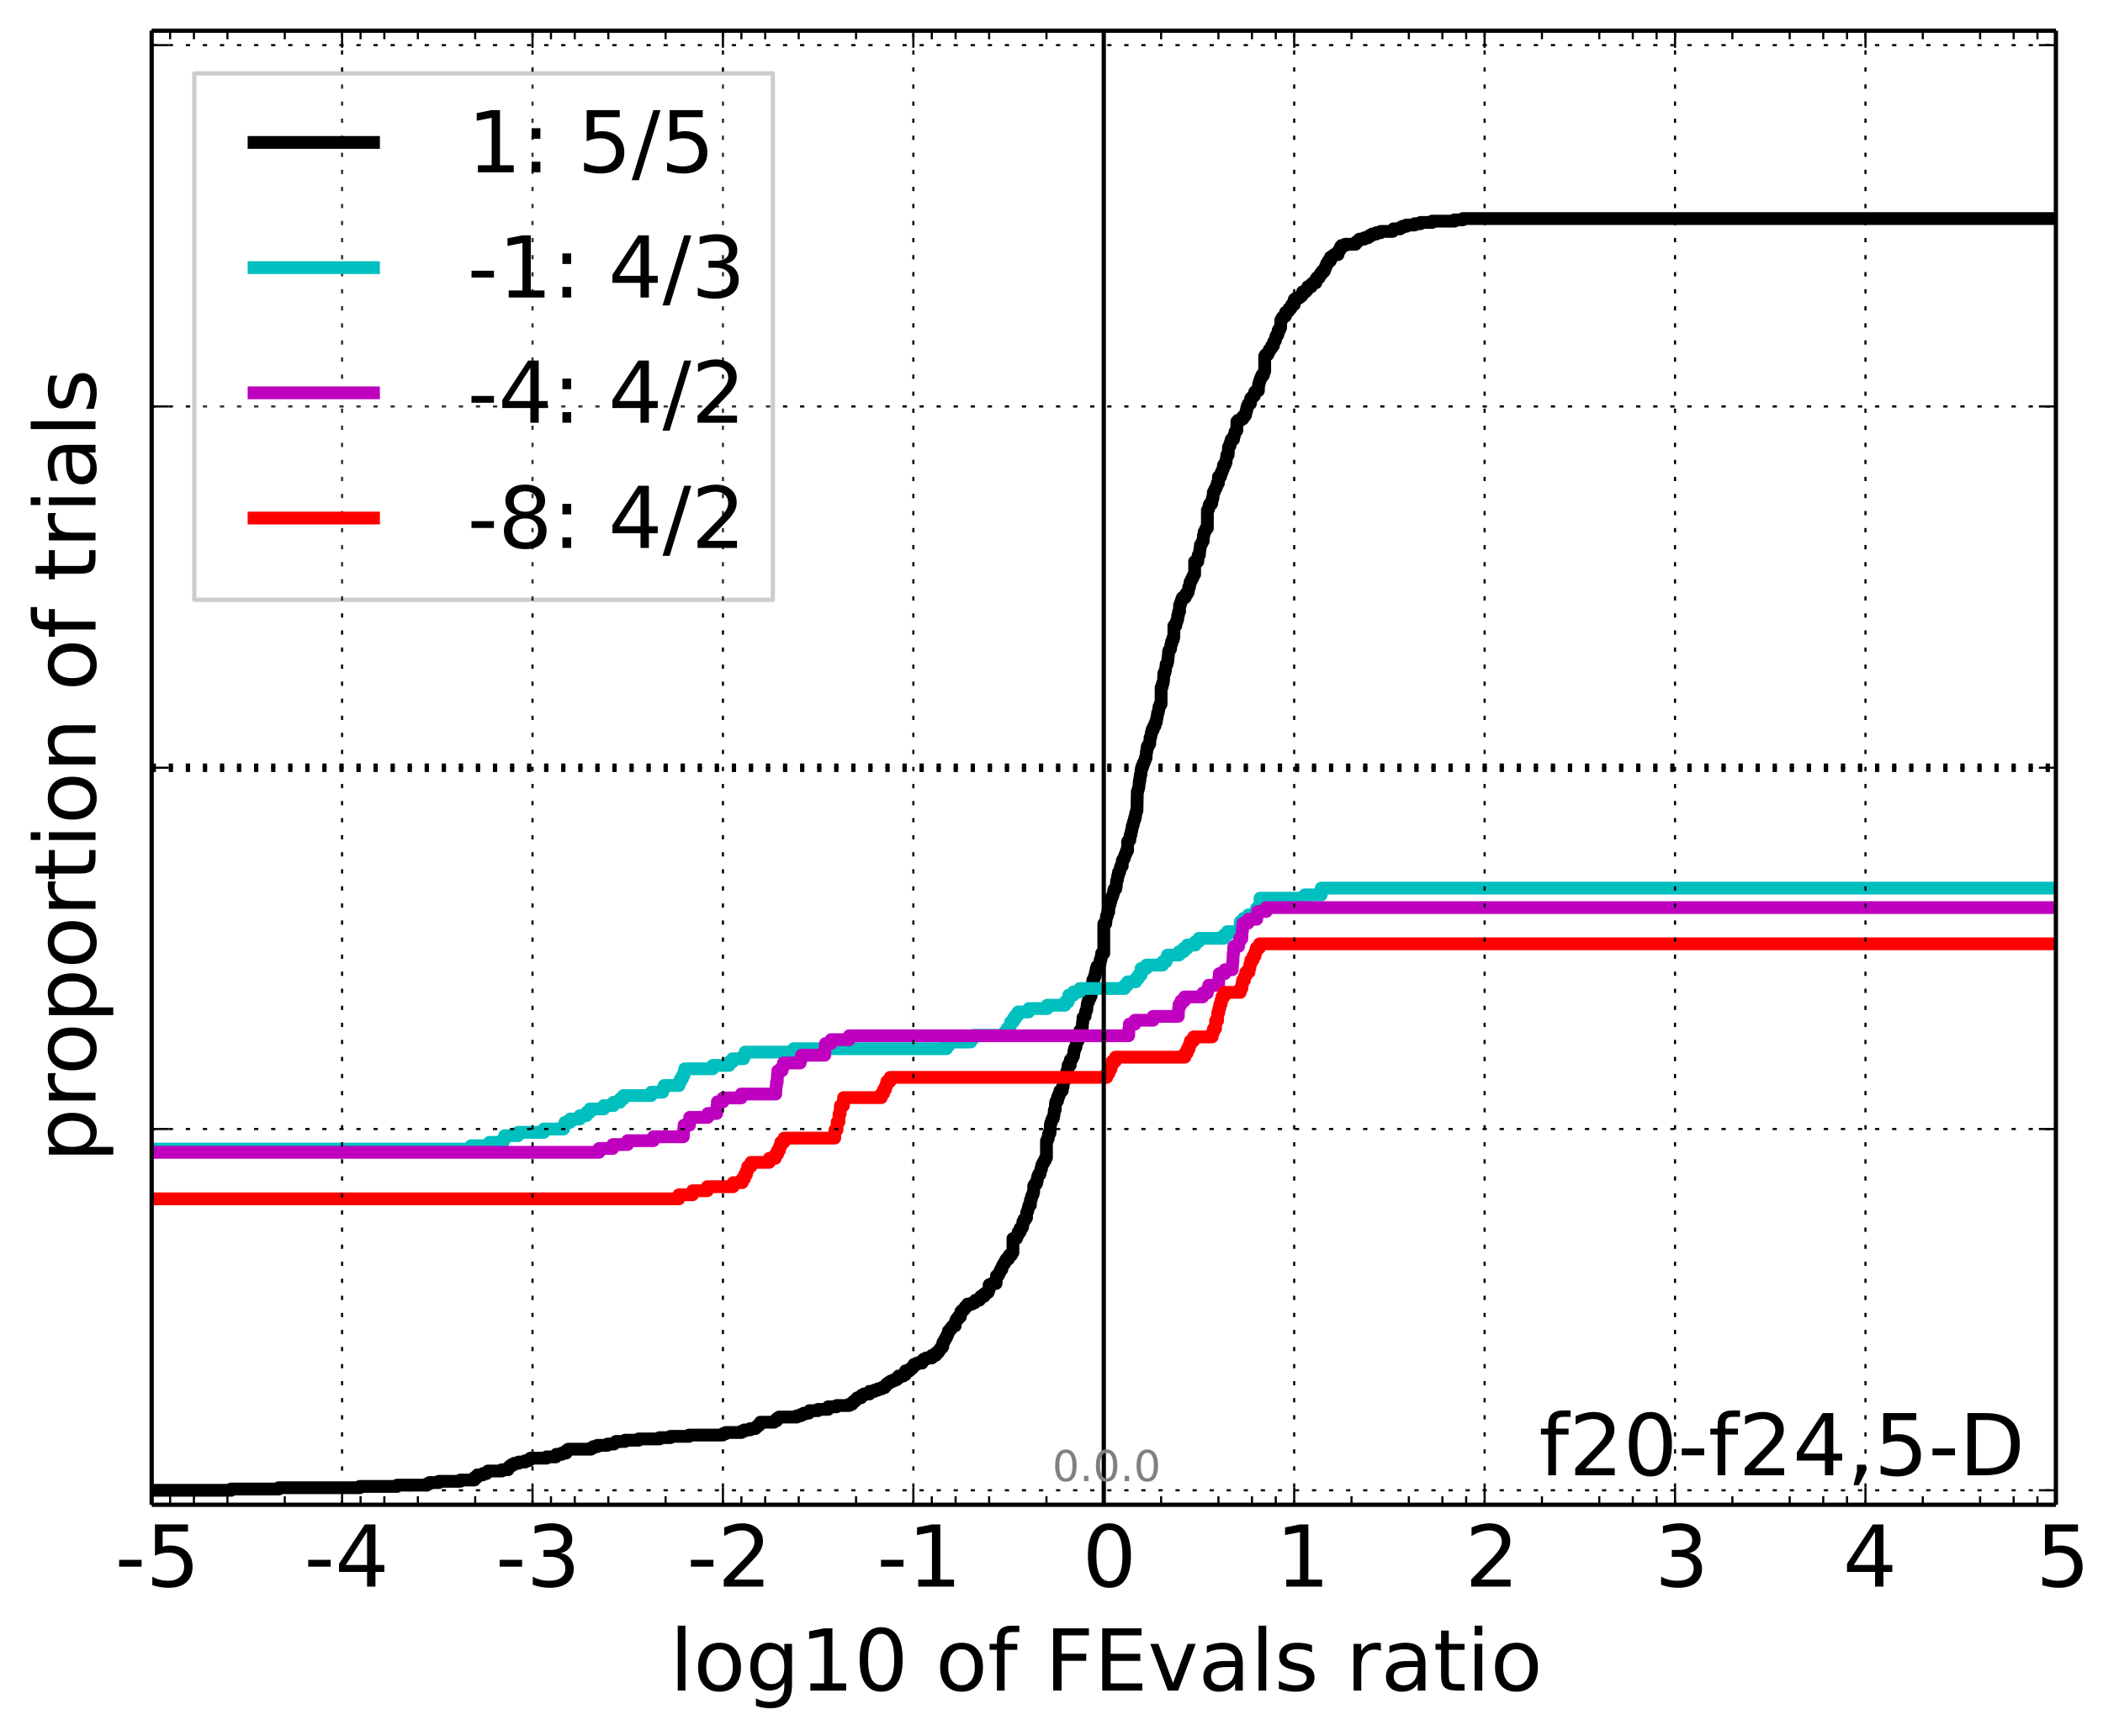 <?xml version="1.0" encoding="utf-8" standalone="no"?>
<!DOCTYPE svg PUBLIC "-//W3C//DTD SVG 1.1//EN"
  "http://www.w3.org/Graphics/SVG/1.1/DTD/svg11.dtd">
<!-- Created with matplotlib (http://matplotlib.org/) -->
<svg height="407pt" version="1.1" viewBox="0 0 493 407" width="493pt" xmlns="http://www.w3.org/2000/svg" xmlns:xlink="http://www.w3.org/1999/xlink">
 <defs>
  <style type="text/css">
*{stroke-linecap:butt;stroke-linejoin:round;}
  </style>
 </defs>
 <g id="figure_1">
  <g id="patch_1">
   <path d="
M0 407.712
L493.873 407.712
L493.873 0
L0 0
z
" style="fill:#ffffff;"/>
  </g>
  <g id="axes_1">
   <g id="patch_2">
    <path d="
M35.556 352.8
L481.956 352.8
L481.956 7.2
L35.556 7.2
z
" style="fill:#ffffff;"/>
   </g>
   <g id="line2d_1">
    <path clip-path="url(#p96d9120af0)" d="
M35.556 349.412
L54.167 349.412
L54.167 349.111
L65.341 349.111
L65.341 348.809
L84.328 348.809
L84.328 348.508
L93.091 348.508
L93.091 348.207
L100.058 348.207
L100.058 347.906
L100.654 347.906
L100.654 347.605
L102.872 347.605
L102.872 347.304
L107.919 347.304
L107.919 347.002
L111.204 347.002
L111.232 346.4
L111.828 346.4
L111.919 345.798
L113.191 345.798
L113.191 345.496
L114.046 345.496
L114.046 345.195
L114.389 345.195
L114.389 344.894
L117.628 344.894
L117.628 344.593
L119.092 344.593
L119.092 344.292
L119.224 344.292
L119.224 343.991
L119.521 343.991
L119.521 343.689
L119.967 343.689
L119.967 343.388
L120.531 343.388
L120.531 343.087
L121.557 343.087
L121.557 342.786
L123.093 342.786
L123.093 342.485
L123.937 342.485
L123.937 342.184
L124.364 342.184
L124.364 341.882
L128.119 341.882
L128.119 341.581
L130.306 341.581
L130.398 340.979
L131.705 340.979
L131.705 340.678
L132.731 340.678
L132.774 340.075
L133.217 340.075
L133.217 339.774
L138.547 339.774
L138.547 339.473
L139.092 339.473
L139.092 339.172
L140.053 339.172
L140.053 338.871
L142.406 338.871
L142.406 338.569
L143.948 338.569
L143.948 338.268
L144.391 338.268
L144.391 337.967
L146.509 337.967
L146.509 337.666
L149.721 337.666
L149.721 337.365
L154.63 337.365
L154.63 337.064
L157.172 337.064
L157.172 336.762
L161.548 336.762
L161.548 336.461
L169.441 336.461
L169.441 336.16
L170.116 336.16
L170.116 335.859
L173.817 335.859
L173.817 335.558
L174.492 335.558
L174.492 335.256
L175.845 335.256
L175.845 334.955
L177.075 334.955
L177.075 334.654
L177.434 334.654
L177.434 334.353
L177.779 334.353
L177.779 334.052
L178.128 334.052
L178.128 333.751
L178.248 333.751
L178.248 333.449
L181.45 333.449
L181.45 333.148
L182.03 333.148
L182.03 332.847
L182.155 332.847
L182.155 332.546
L182.624 332.546
L182.624 332.245
L186.811 332.245
L186.811 331.944
L187.716 331.944
L187.716 331.642
L188.406 331.642
L188.406 331.341
L189.578 331.341
L189.578 331.04
L189.766 331.04
L189.766 330.739
L191.749 330.739
L191.749 330.438
L194.142 330.438
L194.155 329.835
L196.125 329.835
L196.125 329.534
L199.08 329.534
L199.08 329.233
L199.755 329.233
L199.755 328.932
L199.985 328.932
L199.985 328.631
L200.358 328.631
L200.358 328.329
L200.66 328.329
L200.66 328.028
L200.966 328.028
L200.966 327.727
L201.847 327.727
L201.847 327.426
L201.987 327.426
L201.987 327.125
L202.522 327.125
L202.522 326.824
L203.829 326.824
L203.829 326.221
L205.004 326.221
L205.004 325.92
L205.829 325.92
L205.829 325.619
L206.713 325.619
L206.713 325.318
L207.418 325.318
L207.418 325.016
L207.619 325.016
L207.619 324.715
L207.887 324.715
L207.887 324.414
L208.323 324.414
L208.323 324.113
L208.792 324.113
L208.792 323.812
L209.48 323.812
L209.48 323.511
L210.184 323.511
L210.184 323.209
L210.582 323.209
L210.654 322.607
L211.771 322.607
L211.771 322.306
L212.268 322.306
L212.268 321.402
L213.235 321.402
L213.235 321.101
L213.481 321.101
L213.481 320.8
L213.91 320.8
L213.91 320.499
L214.116 320.499
L214.116 320.198
L214.256 320.198
L214.256 319.896
L214.931 319.896
L214.931 319.595
L216.159 319.595
L216.159 318.993
L216.469 318.993
L216.469 318.692
L217.105 318.692
L217.105 318.391
L218.442 318.391
L218.442 317.788
L219.344 317.788
L219.405 317.186
L219.91 317.186
L219.91 316.885
L220.129 316.885
L220.129 316.584
L220.31 316.584
L220.31 316.282
L220.534 316.282
L220.534 315.981
L220.868 315.981
L220.868 315.68
L221.031 315.68
L221.031 314.776
L221.232 314.776
L221.232 314.475
L221.388 314.475
L221.388 314.174
L221.573 314.174
L221.573 313.873
L221.736 313.873
L221.736 313.572
L221.89 313.572
L221.89 313.271
L222.042 313.271
L222.042 312.969
L222.172 312.969
L222.172 312.668
L222.293 312.668
L222.333 312.066
L222.594 312.066
L222.594 311.765
L222.879 311.765
L222.879 311.464
L223.063 311.464
L223.063 311.162
L223.325 311.162
L223.325 310.861
L223.922 310.861
L224.02 309.656
L224.155 309.656
L224.155 309.355
L224.551 309.355
L224.616 308.753
L225.128 308.753
L225.232 307.548
L225.487 307.548
L225.487 307.247
L225.867 307.247
L225.867 306.946
L226.14 306.946
L226.14 306.645
L226.303 306.645
L226.303 306.344
L226.663 306.344
L226.663 306.042
L226.834 306.042
L226.834 305.741
L227.921 305.741
L227.921 305.44
L228.518 305.44
L228.518 305.139
L228.695 305.139
L228.695 304.838
L229.597 304.838
L229.597 304.536
L229.813 304.536
L229.907 303.934
L230.705 303.934
L230.736 303.332
L231.186 303.332
L231.186 303.031
L231.661 303.031
L231.661 302.428
L231.88 302.428
L231.88 301.224
L232.523 301.224
L232.523 300.922
L233.501 300.922
L233.597 299.115
L234.013 299.115
L234.013 298.814
L234.176 298.814
L234.176 298.513
L234.297 298.513
L234.297 298.212
L234.469 298.212
L234.469 297.911
L234.581 297.911
L234.581 297.609
L234.869 297.609
L234.893 297.007
L235.031 297.007
L235.031 296.706
L235.186 296.706
L235.186 296.405
L235.415 296.405
L235.415 296.104
L235.543 296.104
L235.543 295.802
L235.782 295.802
L235.881 295.2
L236.409 295.2
L236.458 294.598
L236.564 294.598
L236.564 294.296
L237.111 294.296
L237.152 293.694
L237.458 293.694
L237.458 290.381
L238.31 290.381
L238.403 289.779
L238.566 289.779
L238.67 288.875
L239.144 288.875
L239.144 287.972
L239.59 287.972
L239.59 287.671
L239.741 287.671
L239.782 286.466
L240.046 286.466
L240.046 285.864
L240.446 285.864
L240.446 285.562
L240.643 285.562
L240.663 284.358
L240.765 284.358
L240.765 284.056
L240.902 284.056
L240.992 283.454
L241.054 283.454
L241.135 282.852
L241.222 282.852
L241.222 282.551
L241.554 282.551
L241.554 281.346
L241.74 281.346
L241.839 280.442
L241.987 280.442
L241.987 280.141
L242.157 280.141
L242.21 279.539
L242.308 279.539
L242.33 278.033
L242.491 278.033
L242.491 277.732
L242.861 277.732
L242.861 277.431
L243.035 277.431
L243.035 276.828
L243.162 276.828
L243.236 275.925
L243.345 275.925
L243.345 275.624
L243.471 275.624
L243.471 275.322
L243.799 275.322
L243.882 274.72
L243.916 274.72
L243.981 274.118
L244.143 274.118
L244.21 273.214
L244.372 273.214
L244.372 272.913
L244.493 272.913
L244.493 272.612
L244.722 272.612
L244.825 272.009
L245.071 272.009
L245.099 271.407
L245.318 271.407
L245.318 267.492
L245.519 267.492
L245.568 266.889
L245.764 266.889
L245.774 265.986
L245.897 265.986
L245.897 265.685
L246.143 265.685
L246.249 263.576
L246.313 263.576
L246.313 263.275
L246.426 263.275
L246.53 262.673
L246.626 262.673
L246.626 262.372
L246.846 262.372
L246.846 262.071
L246.964 262.071
L247.005 261.468
L247.082 261.468
L247.166 260.264
L247.361 260.264
L247.461 258.456
L247.578 258.456
L247.578 258.155
L247.907 258.155
L247.907 257.252
L248.16 257.252
L248.16 256.649
L248.395 256.649
L248.469 255.746
L249.022 255.746
L249.064 254.842
L249.209 254.842
L249.309 253.638
L249.421 253.638
L249.421 253.336
L249.644 253.336
L249.755 252.734
L249.769 252.734
L249.769 252.433
L249.994 252.433
L250.07 251.228
L250.19 251.228
L250.19 250.927
L250.317 250.927
L250.405 249.722
L250.896 249.722
L250.896 248.518
L251.179 248.518
L251.179 248.216
L251.38 248.216
L251.38 247.915
L251.492 247.915
L251.492 247.614
L251.662 247.614
L251.757 246.409
L251.877 246.409
L251.907 245.807
L252.108 245.807
L252.108 245.506
L252.233 245.506
L252.317 244.602
L252.413 244.602
L252.413 244.301
L252.582 244.301
L252.582 244
L252.743 244
L252.743 243.699
L252.869 243.699
L252.896 243.096
L253.179 243.096
L253.179 241.591
L253.463 241.591
L253.555 240.988
L253.71 240.988
L253.758 239.784
L253.826 239.784
L253.884 238.579
L254.11 238.579
L254.11 238.278
L254.372 238.278
L254.453 237.374
L254.535 237.374
L254.535 237.073
L254.647 237.073
L254.647 236.772
L254.765 236.772
L254.866 235.567
L254.896 235.567
L254.992 234.965
L255.178 234.965
L255.222 234.061
L255.562 234.061
L255.571 233.459
L255.796 233.459
L255.857 232.254
L256.042 232.254
L256.078 231.049
L256.167 231.049
L256.167 229.845
L256.299 229.845
L256.299 229.544
L256.485 229.544
L256.559 228.941
L256.714 228.941
L256.783 228.038
L256.908 228.038
L256.965 227.134
L257.162 227.134
L257.179 226.532
L257.544 226.532
L257.544 226.231
L257.749 226.231
L257.749 225.929
L257.894 225.929
L257.907 225.026
L258.095 225.026
L258.11 224.424
L258.21 224.424
L258.246 223.52
L258.756 223.52
L258.756 216.593
L259.202 216.593
L259.287 215.689
L259.318 215.689
L259.382 214.786
L259.581 214.786
L259.658 213.882
L259.897 213.882
L260.007 212.376
L260.094 212.376
L260.094 212.075
L260.225 212.075
L260.26 211.473
L260.396 211.473
L260.443 210.871
L260.52 210.871
L260.52 210.569
L260.638 210.569
L260.638 210.268
L260.799 210.268
L260.896 209.666
L260.974 209.666
L261.081 208.762
L261.183 208.762
L261.183 208.461
L261.546 208.461
L261.598 207.859
L261.68 207.859
L261.745 206.654
L261.814 206.654
L261.814 206.353
L261.942 206.353
L261.995 205.449
L262.136 205.449
L262.186 204.546
L262.447 204.546
L262.508 203.944
L262.597 203.944
L262.647 203.341
L262.756 203.341
L262.756 203.04
L263.082 203.04
L263.082 201.835
L263.207 201.835
L263.207 201.534
L263.432 201.534
L263.432 201.233
L263.582 201.233
L263.628 200.631
L263.755 200.631
L263.755 200.329
L263.888 200.329
L263.888 200.028
L264.028 200.028
L264.077 199.426
L264.334 199.426
L264.334 197.318
L264.543 197.318
L264.543 197.016
L264.853 197.016
L264.93 195.812
L265.1 195.812
L265.18 194.908
L265.279 194.908
L265.345 194.306
L265.405 194.306
L265.415 193.704
L265.546 193.704
L265.546 193.402
L265.671 193.402
L265.683 192.8
L265.792 192.8
L265.885 192.198
L266.02 192.198
L266.02 191.595
L266.181 191.595
L266.233 190.692
L266.307 190.692
L266.41 190.089
L266.535 190.089
L266.617 185.572
L266.723 185.572
L266.812 184.969
L266.896 184.969
L266.973 184.367
L267.013 184.367
L267.073 183.162
L267.196 183.162
L267.232 182.259
L267.322 182.259
L267.322 181.656
L267.456 181.656
L267.519 180.452
L267.571 180.452
L267.571 180.151
L267.749 180.151
L267.758 179.548
L267.973 179.548
L267.994 178.946
L268.169 178.946
L268.169 178.645
L268.304 178.645
L268.304 178.344
L268.43 178.344
L268.465 177.741
L268.66 177.741
L268.75 176.235
L268.835 176.235
L268.946 175.031
L269.206 175.031
L269.281 174.428
L269.516 174.428
L269.605 172.922
L269.737 172.922
L269.841 172.32
L269.849 172.32
L269.911 171.718
L270.059 171.718
L270.062 171.115
L270.346 171.115
L270.346 170.513
L270.507 170.513
L270.507 170.212
L270.758 170.212
L270.758 169.609
L270.887 169.609
L270.887 169.308
L271.086 169.308
L271.146 168.405
L271.233 168.405
L271.332 167.501
L271.369 167.501
L271.369 167.2
L271.489 167.2
L271.579 166.598
L271.615 166.598
L271.703 165.694
L271.868 165.694
L271.947 165.092
L272.194 165.092
L272.194 161.176
L272.395 161.176
L272.504 160.273
L272.65 160.273
L272.725 159.671
L272.763 159.671
L272.83 157.864
L273.056 157.864
L273.096 157.261
L273.206 157.261
L273.302 156.358
L273.322 156.358
L273.37 155.755
L273.596 155.755
L273.698 155.153
L273.746 155.153
L273.834 153.948
L273.881 153.948
L273.953 152.744
L274.042 152.744
L274.042 152.442
L274.237 152.442
L274.237 152.141
L274.412 152.141
L274.478 151.238
L274.547 151.238
L274.547 150.936
L274.673 150.936
L274.673 150.334
L274.854 150.334
L274.854 150.033
L275.009 150.033
L275.009 149.431
L275.183 149.431
L275.183 146.72
L275.639 146.72
L275.729 145.816
L275.885 145.816
L275.958 145.214
L276.085 145.214
L276.085 144.311
L276.248 144.311
L276.297 143.407
L276.52 143.407
L276.52 141.901
L276.704 141.901
L276.747 141.299
L276.877 141.299
L276.946 140.696
L277.066 140.696
L277.066 140.395
L277.193 140.395
L277.193 140.094
L277.858 140.094
L277.881 139.492
L278.012 139.492
L278.012 139.191
L278.368 139.191
L278.368 138.889
L278.535 138.889
L278.644 137.986
L278.65 137.986
L278.65 137.685
L278.843 137.685
L278.947 136.781
L278.966 136.781
L278.966 136.48
L279.153 136.48
L279.153 136.179
L279.286 136.179
L279.286 135.878
L279.409 135.878
L279.409 135.576
L279.619 135.576
L279.693 134.974
L279.845 134.974
L279.845 134.673
L280.055 134.673
L280.055 131.661
L280.801 131.661
L280.883 130.155
L281.163 130.155
L281.253 128.951
L281.306 128.951
L281.411 127.746
L281.607 127.746
L281.607 127.445
L281.742 127.445
L281.742 127.144
L281.903 127.144
L281.903 126.842
L282.073 126.842
L282.098 125.638
L282.194 125.638
L282.273 124.734
L282.481 124.734
L282.57 124.132
L282.733 124.132
L282.733 123.831
L283.043 123.831
L283.043 119.614
L283.231 119.614
L283.231 119.313
L283.358 119.313
L283.459 118.409
L283.612 118.409
L283.612 118.108
L284.055 118.108
L284.121 117.205
L284.237 117.205
L284.264 116.602
L284.381 116.602
L284.437 115.398
L284.671 115.398
L284.738 114.795
L284.88 114.795
L284.88 114.494
L285.086 114.494
L285.187 113.892
L285.327 113.892
L285.345 113.289
L285.632 113.289
L285.632 111.784
L286.125 111.784
L286.229 110.88
L286.424 110.88
L286.494 110.278
L286.644 110.278
L286.644 109.976
L286.771 109.976
L286.808 109.073
L287.184 109.073
L287.184 108.471
L287.406 108.471
L287.48 107.567
L287.52 107.567
L287.605 106.664
L287.916 106.664
L287.985 104.856
L288.111 104.856
L288.111 104.555
L288.342 104.555
L288.447 103.652
L288.621 103.652
L288.621 103.049
L289.167 103.049
L289.24 102.146
L289.384 102.146
L289.467 101.544
L289.523 101.544
L289.523 101.242
L289.698 101.242
L289.698 100.941
L289.958 100.941
L289.958 98.833
L290.21 98.833
L290.21 98.532
L290.876 98.532
L290.876 98.231
L291.36 98.231
L291.36 97.628
L291.806 97.628
L291.806 97.327
L292.001 97.327
L292.088 96.424
L292.221 96.424
L292.236 95.821
L292.385 95.821
L292.385 95.219
L292.531 95.219
L292.531 94.918
L292.668 94.918
L292.668 94.617
L293.141 94.617
L293.183 93.412
L293.493 93.412
L293.493 93.111
L293.694 93.111
L293.694 92.809
L294.061 92.809
L294.129 91.906
L294.439 91.906
L294.439 91.605
L295.003 91.605
L295.045 90.099
L295.18 90.099
L295.21 89.496
L295.322 89.496
L295.414 88.894
L295.536 88.894
L295.536 88.593
L295.711 88.593
L295.776 87.991
L296.171 87.991
L296.227 87.388
L296.318 87.388
L296.318 87.087
L296.481 87.087
L296.481 83.473
L296.665 83.473
L296.665 83.172
L297.21 83.172
L297.279 82.569
L297.513 82.569
L297.559 81.967
L297.861 81.967
L297.861 81.666
L298.089 81.666
L298.115 81.064
L298.524 81.064
L298.585 80.16
L298.737 80.16
L298.737 79.859
L298.997 79.859
L299.07 78.955
L299.18 78.955
L299.18 78.654
L299.49 78.654
L299.49 78.353
L299.601 78.353
L299.639 77.449
L299.958 77.449
L299.977 76.847
L300.209 76.847
L300.246 75.04
L300.472 75.04
L300.472 74.739
L300.585 74.739
L300.585 74.438
L300.918 74.438
L300.918 74.136
L301.352 74.136
L301.354 73.233
L301.78 73.233
L301.78 72.932
L302.145 72.932
L302.182 72.329
L302.627 72.329
L302.678 71.727
L302.806 71.727
L302.806 71.426
L303.396 71.426
L303.396 70.221
L303.735 70.221
L303.735 69.92
L304.509 69.92
L304.509 69.619
L304.911 69.619
L304.911 69.318
L305.244 69.318
L305.354 68.414
L306.106 68.414
L306.106 68.113
L306.391 68.113
L306.391 67.812
L306.516 67.812
L306.569 67.209
L307.412 67.209
L307.421 66.607
L307.759 66.607
L307.759 66.306
L308.483 66.306
L308.494 65.402
L308.705 65.402
L308.705 65.101
L309.283 65.101
L309.283 64.8
L309.399 64.8
L309.477 64.198
L309.919 64.198
L309.919 63.595
L310.466 63.595
L310.498 62.993
L310.683 62.993
L310.748 62.391
L310.931 62.391
L310.997 61.788
L311.261 61.788
L311.365 61.186
L311.856 61.186
L311.893 60.282
L312.386 60.282
L312.386 59.981
L312.74 59.981
L312.74 59.68
L313.683 59.68
L313.761 58.776
L314.023 58.776
L314.023 58.475
L314.245 58.475
L314.245 57.873
L314.466 57.873
L314.466 57.572
L315.323 57.572
L315.323 57.271
L317.78 57.271
L317.78 56.969
L317.964 56.969
L317.964 56.668
L318.349 56.668
L318.349 56.367
L318.682 56.367
L318.682 56.066
L319.795 56.066
L319.795 55.765
L320.671 55.765
L320.671 55.464
L321.16 55.464
L321.16 55.162
L321.692 55.162
L321.692 54.861
L322.649 54.861
L322.649 54.56
L323.67 54.56
L323.67 54.259
L326.469 54.259
L326.469 53.958
L326.657 53.958
L326.657 53.657
L328.23 53.657
L328.23 53.355
L328.761 53.355
L328.761 53.054
L329.743 53.054
L329.743 52.753
L331.631 52.753
L331.631 52.452
L333.006 52.452
L333.006 52.151
L335.728 52.151
L335.728 51.849
L340.937 51.849
L340.937 51.548
L342.915 51.548
L342.915 51.247
L481.956 51.247
L481.956 51.247" style="fill:none;stroke:#000000;stroke-linecap:square;stroke-width:3.0;"/>
   </g>
   <g id="line2d_2"/>
   <g id="line2d_3">
    <path clip-path="url(#p96d9120af0)" d="
M35.556 269.412
L110.428 269.412
L110.428 268.627
L114.742 268.627
L114.742 267.843
L117.96 267.843
L117.96 267.059
L118.287 267.059
L118.287 266.275
L121.416 266.275
L121.416 265.49
L127.486 265.49
L127.486 264.706
L132.1 264.706
L132.1 263.922
L132.442 263.922
L132.442 263.137
L133.683 263.137
L133.683 262.353
L135.961 262.353
L135.961 261.569
L137.493 261.569
L137.493 260.784
L138.307 260.784
L138.307 260
L141.542 260
L141.542 259.216
L143.828 259.216
L143.828 258.431
L145.352 258.431
L145.352 257.647
L146.166 257.647
L146.166 256.863
L152.661 256.863
L152.661 256.078
L155.355 256.078
L155.355 255.294
L155.696 255.294
L155.696 254.51
L159.165 254.51
L159.165 253.725
L159.506 253.725
L159.506 252.941
L159.979 252.941
L159.979 252.157
L160.32 252.157
L160.32 251.373
L160.52 251.373
L160.52 250.588
L167.083 250.588
L167.083 249.804
L170.893 249.804
L170.893 249.02
L171.707 249.02
L171.707 248.235
L174.333 248.235
L174.333 247.451
L174.675 247.451
L174.675 246.667
L186.061 246.667
L186.061 245.882
L221.906 245.882
L221.906 245.098
L222.515 245.098
L222.515 244.314
L227.555 244.314
L227.555 243.529
L228.164 243.529
L228.164 242.745
L235.509 242.745
L235.509 241.961
L236.066 241.961
L236.066 241.176
L236.675 241.176
L236.675 240.392
L236.92 240.392
L236.92 239.608
L237.529 239.608
L237.529 238.824
L238.061 238.824
L238.061 238.039
L238.67 238.039
L238.67 237.255
L241.159 237.255
L241.159 236.471
L245.481 236.471
L245.481 235.686
L249.67 235.686
L249.67 234.902
L250.432 234.902
L250.524 233.333
L251.664 233.333
L251.664 232.549
L253.152 232.549
L253.152 231.765
L263.659 231.765
L263.659 230.98
L264.356 230.98
L264.356 230.196
L266.249 230.196
L266.249 229.412
L266.855 229.412
L266.855 228.627
L267.503 228.627
L267.503 227.059
L268.736 227.059
L268.736 226.275
L272.546 226.275
L272.546 225.49
L273.36 225.49
L273.36 224.706
L273.686 224.706
L273.686 223.922
L276.406 223.922
L276.406 223.137
L277.496 223.137
L277.496 222.353
L278.31 222.353
L278.31 221.569
L280.217 221.569
L280.217 220.784
L281.03 220.784
L281.03 220
L286.914 220
L286.914 219.216
L287.714 219.216
L287.714 218.431
L290.724 218.431
L290.758 216.078
L291.538 216.078
L291.538 215.294
L292.665 215.294
L292.665 214.51
L294.568 214.51
L294.568 212.941
L295.382 212.941
L295.385 210.588
L305.892 210.588
L305.892 209.804
L309.736 209.804
L309.736 208.235
L481.956 208.235
L481.956 208.235" style="fill:none;stroke:#00bfbf;stroke-linecap:square;stroke-width:3.0;"/>
   </g>
   <g id="line2d_4"/>
   <g id="line2d_5">
    <path clip-path="url(#p96d9120af0)" d="
M35.556 270.171
L140.443 270.171
L140.443 269.26
L143.658 269.26
L143.658 268.349
L147.113 268.349
L147.113 267.438
L153.185 267.438
L153.185 266.528
L160.202 266.528
L160.276 264.706
L160.359 264.706
L160.359 263.795
L161.643 263.795
L161.676 261.973
L165.938 261.973
L165.938 261.063
L168.016 261.063
L168.09 259.241
L168.172 259.241
L168.172 258.33
L169.49 258.33
L169.49 257.419
L173.752 257.419
L173.752 256.509
L181.856 256.509
L181.931 254.687
L182.013 254.687
L182.013 253.776
L182.188 253.776
L182.262 251.954
L182.344 251.954
L182.344 251.044
L183.331 251.044
L183.331 250.133
L183.662 250.133
L183.662 249.222
L187.592 249.222
L187.592 248.311
L187.924 248.311
L187.924 247.4
L193.343 247.4
L193.417 245.579
L193.5 245.579
L193.5 244.668
L194.818 244.668
L194.818 243.757
L199.079 243.757
L199.079 242.846
L264.586 242.846
L264.661 241.025
L264.743 241.025
L264.743 240.114
L266.061 240.114
L266.061 239.203
L270.322 239.203
L270.322 238.292
L276.22 238.292
L276.295 236.471
L276.377 236.471
L276.377 235.56
L276.855 235.56
L276.855 234.649
L277.695 234.649
L277.695 233.738
L281.956 233.738
L281.956 232.827
L283.034 232.827
L283.034 231.917
L283.351 231.917
L283.351 231.006
L285.674 231.006
L285.748 229.184
L285.83 229.184
L285.83 228.273
L287.148 228.273
L287.148 227.362
L288.879 227.362
L288.954 225.541
L289.036 225.541
L289.076 223.719
L289.15 223.719
L289.233 221.898
L290.354 221.898
L290.354 220.987
L290.551 220.987
L290.551 220.076
L291.119 220.076
L291.193 218.254
L291.275 218.254
L291.275 217.343
L291.41 217.343
L291.41 216.433
L292.593 216.433
L292.593 215.522
L294.615 215.522
L294.615 214.611
L294.812 214.611
L294.812 213.7
L296.855 213.7
L296.855 212.789
L481.956 212.789
L481.956 212.789" style="fill:none;stroke:#bf00bf;stroke-linecap:square;stroke-width:3.0;"/>
   </g>
   <g id="line2d_6"/>
   <g id="line2d_7">
    <path clip-path="url(#p96d9120af0)" d="
M35.556 281.078
L159.138 281.078
L159.138 280.129
L162.351 280.129
L162.351 279.179
L165.807 279.179
L165.807 278.23
L171.876 278.23
L171.876 277.281
L174.006 277.281
L174.006 276.332
L174.537 276.332
L174.537 275.383
L174.988 275.383
L174.988 274.434
L175.286 274.434
L175.286 273.485
L176.044 273.485
L176.044 272.536
L180.332 272.536
L180.332 271.587
L181.76 271.587
L181.76 270.638
L182.291 270.638
L182.291 269.689
L182.743 269.689
L182.743 268.739
L183.041 268.739
L183.041 267.79
L183.799 267.79
L183.799 266.841
L195.683 266.841
L195.717 264.943
L196.214 264.943
L196.248 263.045
L196.666 263.045
L196.7 261.147
L196.964 261.147
L196.997 259.249
L197.722 259.249
L197.756 257.35
L206.613 257.35
L206.613 256.401
L207.144 256.401
L207.144 255.452
L207.596 255.452
L207.596 254.503
L207.894 254.503
L207.894 253.554
L208.652 253.554
L208.652 252.605
L259.453 252.605
L259.453 251.656
L259.984 251.656
L259.984 250.707
L260.435 250.707
L260.435 249.758
L260.733 249.758
L260.733 248.809
L261.491 248.809
L261.491 247.86
L277.77 247.86
L277.77 246.911
L278.301 246.911
L278.301 245.961
L278.753 245.961
L278.753 245.012
L279.051 245.012
L279.051 244.063
L279.809 244.063
L279.809 243.114
L284.165 243.114
L284.165 242.165
L284.443 242.165
L284.443 241.216
L284.952 241.216
L284.974 239.318
L285.426 239.318
L285.483 237.42
L285.723 237.42
L285.723 236.471
L285.935 236.471
L285.935 235.522
L286.233 235.522
L286.233 234.572
L286.481 234.572
L286.481 233.623
L286.991 233.623
L286.991 232.674
L290.76 232.674
L290.76 231.725
L291.134 231.725
L291.134 230.776
L291.291 230.776
L291.291 229.827
L291.743 229.827
L291.743 228.878
L292.041 228.878
L292.041 227.929
L292.799 227.929
L292.799 226.98
L293 226.98
L293 226.031
L293.232 226.031
L293.232 225.082
L293.763 225.082
L293.763 224.132
L294.214 224.132
L294.214 223.183
L294.512 223.183
L294.512 222.234
L295.27 222.234
L295.27 221.285
L481.956 221.285
L481.956 221.285" style="fill:none;stroke:#ff0000;stroke-linecap:square;stroke-width:3.0;"/>
   </g>
   <g id="line2d_8"/>
   <g id="line2d_9">
    <path clip-path="url(#p96d9120af0)" d="
M258.756 352.8
L258.756 7.2" style="fill:none;stroke:#000000;stroke-linecap:square;"/>
   </g>
   <g id="line2d_10">
    <path clip-path="url(#p96d9120af0)" d="
M35.556 180
L481.956 180" style="fill:none;stroke:#000000;stroke-dasharray:1,3;stroke-dashoffset:0.0;stroke-width:2;"/>
   </g>
   <g id="matplotlib.axis_1">
    <g id="xtick_1">
     <g id="line2d_11">
      <path clip-path="url(#p96d9120af0)" d="
M35.556 352.8
L35.556 7.2" style="fill:none;stroke:#000000;stroke-dasharray:1,3;stroke-dashoffset:0.0;stroke-width:0.5;"/>
     </g>
     <g id="line2d_12">
      <defs>
       <path d="
M0 0
L0 -4" id="m93b0483c22" style="stroke:#000000;stroke-width:0.5;"/>
      </defs>
      <g>
       <use style="stroke:#000000;stroke-width:0.5;" x="35.556" xlink:href="#m93b0483c22" y="352.8"/>
      </g>
     </g>
     <g id="line2d_13">
      <defs>
       <path d="
M0 0
L0 4" id="m741efc42ff" style="stroke:#000000;stroke-width:0.5;"/>
      </defs>
      <g>
       <use style="stroke:#000000;stroke-width:0.5;" x="35.556" xlink:href="#m741efc42ff" y="7.2"/>
      </g>
     </g>
     <g id="text_1">
      <!-- -5 -->
      <defs>
       <path d="
M4.891 31.391
L31.203 31.391
L31.203 23.391
L4.891 23.391
z
" id="BitstreamVeraSans-Roman-2d"/>
       <path d="
M10.797 72.906
L49.516 72.906
L49.516 64.594
L19.828 64.594
L19.828 46.734
Q21.969 47.469 24.109 47.828
Q26.266 48.188 28.422 48.188
Q40.625 48.188 47.75 41.5
Q54.891 34.812 54.891 23.391
Q54.891 11.625 47.562 5.094
Q40.234 -1.422 26.906 -1.422
Q22.312 -1.422 17.547 -0.641
Q12.797 0.141 7.719 1.703
L7.719 11.625
Q12.109 9.234 16.797 8.062
Q21.484 6.891 26.703 6.891
Q35.156 6.891 40.078 11.328
Q45.016 15.766 45.016 23.391
Q45.016 31 40.078 35.438
Q35.156 39.891 26.703 39.891
Q22.75 39.891 18.812 39.016
Q14.891 38.141 10.797 36.281
z
" id="BitstreamVeraSans-Roman-35"/>
      </defs>
      <g transform="translate(26.948 371.997)scale(0.2 -0.2)">
       <use xlink:href="#BitstreamVeraSans-Roman-2d"/>
       <use x="36.084" xlink:href="#BitstreamVeraSans-Roman-35"/>
      </g>
     </g>
    </g>
    <g id="xtick_2">
     <g id="line2d_14">
      <path clip-path="url(#p96d9120af0)" d="
M80.196 352.8
L80.196 7.2" style="fill:none;stroke:#000000;stroke-dasharray:1,3;stroke-dashoffset:0.0;stroke-width:0.5;"/>
     </g>
     <g id="line2d_15">
      <g>
       <use style="stroke:#000000;stroke-width:0.5;" x="80.196" xlink:href="#m93b0483c22" y="352.8"/>
      </g>
     </g>
     <g id="line2d_16">
      <g>
       <use style="stroke:#000000;stroke-width:0.5;" x="80.196" xlink:href="#m741efc42ff" y="7.2"/>
      </g>
     </g>
     <g id="text_2">
      <!-- -4 -->
      <defs>
       <path d="
M37.797 64.312
L12.891 25.391
L37.797 25.391
z

M35.203 72.906
L47.609 72.906
L47.609 25.391
L58.016 25.391
L58.016 17.188
L47.609 17.188
L47.609 0
L37.797 0
L37.797 17.188
L4.891 17.188
L4.891 26.703
z
" id="BitstreamVeraSans-Roman-34"/>
      </defs>
      <g transform="translate(71.276 371.997)scale(0.2 -0.2)">
       <use xlink:href="#BitstreamVeraSans-Roman-2d"/>
       <use x="36.084" xlink:href="#BitstreamVeraSans-Roman-34"/>
      </g>
     </g>
    </g>
    <g id="xtick_3">
     <g id="line2d_17">
      <path clip-path="url(#p96d9120af0)" d="
M124.836 352.8
L124.836 7.2" style="fill:none;stroke:#000000;stroke-dasharray:1,3;stroke-dashoffset:0.0;stroke-width:0.5;"/>
     </g>
     <g id="line2d_18">
      <g>
       <use style="stroke:#000000;stroke-width:0.5;" x="124.836" xlink:href="#m93b0483c22" y="352.8"/>
      </g>
     </g>
     <g id="line2d_19">
      <g>
       <use style="stroke:#000000;stroke-width:0.5;" x="124.836" xlink:href="#m741efc42ff" y="7.2"/>
      </g>
     </g>
     <g id="text_3">
      <!-- -3 -->
      <defs>
       <path d="
M40.578 39.312
Q47.656 37.797 51.625 33
Q55.609 28.219 55.609 21.188
Q55.609 10.406 48.188 4.484
Q40.766 -1.422 27.094 -1.422
Q22.516 -1.422 17.656 -0.516
Q12.797 0.391 7.625 2.203
L7.625 11.719
Q11.719 9.328 16.594 8.109
Q21.484 6.891 26.812 6.891
Q36.078 6.891 40.938 10.547
Q45.797 14.203 45.797 21.188
Q45.797 27.641 41.281 31.266
Q36.766 34.906 28.719 34.906
L20.219 34.906
L20.219 43.016
L29.109 43.016
Q36.375 43.016 40.234 45.922
Q44.094 48.828 44.094 54.297
Q44.094 59.906 40.109 62.906
Q36.141 65.922 28.719 65.922
Q24.656 65.922 20.016 65.031
Q15.375 64.156 9.812 62.312
L9.812 71.094
Q15.438 72.656 20.344 73.438
Q25.25 74.219 29.594 74.219
Q40.828 74.219 47.359 69.109
Q53.906 64.016 53.906 55.328
Q53.906 49.266 50.438 45.094
Q46.969 40.922 40.578 39.312" id="BitstreamVeraSans-Roman-33"/>
      </defs>
      <g transform="translate(116.157 371.997)scale(0.2 -0.2)">
       <use xlink:href="#BitstreamVeraSans-Roman-2d"/>
       <use x="36.084" xlink:href="#BitstreamVeraSans-Roman-33"/>
      </g>
     </g>
    </g>
    <g id="xtick_4">
     <g id="line2d_20">
      <path clip-path="url(#p96d9120af0)" d="
M169.476 352.8
L169.476 7.2" style="fill:none;stroke:#000000;stroke-dasharray:1,3;stroke-dashoffset:0.0;stroke-width:0.5;"/>
     </g>
     <g id="line2d_21">
      <g>
       <use style="stroke:#000000;stroke-width:0.5;" x="169.476" xlink:href="#m93b0483c22" y="352.8"/>
      </g>
     </g>
     <g id="line2d_22">
      <g>
       <use style="stroke:#000000;stroke-width:0.5;" x="169.476" xlink:href="#m741efc42ff" y="7.2"/>
      </g>
     </g>
     <g id="text_4">
      <!-- -2 -->
      <defs>
       <path d="
M19.188 8.297
L53.609 8.297
L53.609 0
L7.328 0
L7.328 8.297
Q12.938 14.109 22.625 23.891
Q32.328 33.688 34.812 36.531
Q39.547 41.844 41.422 45.531
Q43.312 49.219 43.312 52.781
Q43.312 58.594 39.234 62.25
Q35.156 65.922 28.609 65.922
Q23.969 65.922 18.812 64.312
Q13.672 62.703 7.812 59.422
L7.812 69.391
Q13.766 71.781 18.938 73
Q24.125 74.219 28.422 74.219
Q39.75 74.219 46.484 68.547
Q53.219 62.891 53.219 53.422
Q53.219 48.922 51.531 44.891
Q49.859 40.875 45.406 35.406
Q44.188 33.984 37.641 27.219
Q31.109 20.453 19.188 8.297" id="BitstreamVeraSans-Roman-32"/>
      </defs>
      <g transform="translate(160.997 371.997)scale(0.2 -0.2)">
       <use xlink:href="#BitstreamVeraSans-Roman-2d"/>
       <use x="36.084" xlink:href="#BitstreamVeraSans-Roman-32"/>
      </g>
     </g>
    </g>
    <g id="xtick_5">
     <g id="line2d_23">
      <path clip-path="url(#p96d9120af0)" d="
M214.116 352.8
L214.116 7.2" style="fill:none;stroke:#000000;stroke-dasharray:1,3;stroke-dashoffset:0.0;stroke-width:0.5;"/>
     </g>
     <g id="line2d_24">
      <g>
       <use style="stroke:#000000;stroke-width:0.5;" x="214.116" xlink:href="#m93b0483c22" y="352.8"/>
      </g>
     </g>
     <g id="line2d_25">
      <g>
       <use style="stroke:#000000;stroke-width:0.5;" x="214.116" xlink:href="#m741efc42ff" y="7.2"/>
      </g>
     </g>
     <g id="text_5">
      <!-- -1 -->
      <defs>
       <path d="
M12.406 8.297
L28.516 8.297
L28.516 63.922
L10.984 60.406
L10.984 69.391
L28.422 72.906
L38.281 72.906
L38.281 8.297
L54.391 8.297
L54.391 0
L12.406 0
z
" id="BitstreamVeraSans-Roman-31"/>
      </defs>
      <g transform="translate(205.558 371.997)scale(0.2 -0.2)">
       <use xlink:href="#BitstreamVeraSans-Roman-2d"/>
       <use x="36.084" xlink:href="#BitstreamVeraSans-Roman-31"/>
      </g>
     </g>
    </g>
    <g id="xtick_6">
     <g id="line2d_26">
      <path clip-path="url(#p96d9120af0)" d="
M258.756 352.8
L258.756 7.2" style="fill:none;stroke:#000000;stroke-dasharray:1,3;stroke-dashoffset:0.0;stroke-width:0.5;"/>
     </g>
     <g id="line2d_27">
      <g>
       <use style="stroke:#000000;stroke-width:0.5;" x="258.756" xlink:href="#m93b0483c22" y="352.8"/>
      </g>
     </g>
     <g id="line2d_28">
      <g>
       <use style="stroke:#000000;stroke-width:0.5;" x="258.756" xlink:href="#m741efc42ff" y="7.2"/>
      </g>
     </g>
     <g id="text_6">
      <!-- 0 -->
      <defs>
       <path d="
M31.781 66.406
Q24.172 66.406 20.328 58.906
Q16.5 51.422 16.5 36.375
Q16.5 21.391 20.328 13.891
Q24.172 6.391 31.781 6.391
Q39.453 6.391 43.281 13.891
Q47.125 21.391 47.125 36.375
Q47.125 51.422 43.281 58.906
Q39.453 66.406 31.781 66.406
M31.781 74.219
Q44.047 74.219 50.516 64.516
Q56.984 54.828 56.984 36.375
Q56.984 17.969 50.516 8.266
Q44.047 -1.422 31.781 -1.422
Q19.531 -1.422 13.062 8.266
Q6.594 17.969 6.594 36.375
Q6.594 54.828 13.062 64.516
Q19.531 74.219 31.781 74.219" id="BitstreamVeraSans-Roman-30"/>
      </defs>
      <g transform="translate(253.717 371.997)scale(0.2 -0.2)">
       <use xlink:href="#BitstreamVeraSans-Roman-30"/>
      </g>
     </g>
    </g>
    <g id="xtick_7">
     <g id="line2d_29">
      <path clip-path="url(#p96d9120af0)" d="
M303.396 352.8
L303.396 7.2" style="fill:none;stroke:#000000;stroke-dasharray:1,3;stroke-dashoffset:0.0;stroke-width:0.5;"/>
     </g>
     <g id="line2d_30">
      <g>
       <use style="stroke:#000000;stroke-width:0.5;" x="303.396" xlink:href="#m93b0483c22" y="352.8"/>
      </g>
     </g>
     <g id="line2d_31">
      <g>
       <use style="stroke:#000000;stroke-width:0.5;" x="303.396" xlink:href="#m741efc42ff" y="7.2"/>
      </g>
     </g>
     <g id="text_7">
      <!-- 1 -->
      <g transform="translate(299.056 371.997)scale(0.2 -0.2)">
       <use xlink:href="#BitstreamVeraSans-Roman-31"/>
      </g>
     </g>
    </g>
    <g id="xtick_8">
     <g id="line2d_32">
      <path clip-path="url(#p96d9120af0)" d="
M348.036 352.8
L348.036 7.2" style="fill:none;stroke:#000000;stroke-dasharray:1,3;stroke-dashoffset:0.0;stroke-width:0.5;"/>
     </g>
     <g id="line2d_33">
      <g>
       <use style="stroke:#000000;stroke-width:0.5;" x="348.036" xlink:href="#m93b0483c22" y="352.8"/>
      </g>
     </g>
     <g id="line2d_34">
      <g>
       <use style="stroke:#000000;stroke-width:0.5;" x="348.036" xlink:href="#m741efc42ff" y="7.2"/>
      </g>
     </g>
     <g id="text_8">
      <!-- 2 -->
      <g transform="translate(343.408 371.997)scale(0.2 -0.2)">
       <use xlink:href="#BitstreamVeraSans-Roman-32"/>
      </g>
     </g>
    </g>
    <g id="xtick_9">
     <g id="line2d_35">
      <path clip-path="url(#p96d9120af0)" d="
M392.676 352.8
L392.676 7.2" style="fill:none;stroke:#000000;stroke-dasharray:1,3;stroke-dashoffset:0.0;stroke-width:0.5;"/>
     </g>
     <g id="line2d_36">
      <g>
       <use style="stroke:#000000;stroke-width:0.5;" x="392.676" xlink:href="#m93b0483c22" y="352.8"/>
      </g>
     </g>
     <g id="line2d_37">
      <g>
       <use style="stroke:#000000;stroke-width:0.5;" x="392.676" xlink:href="#m741efc42ff" y="7.2"/>
      </g>
     </g>
     <g id="text_9">
      <!-- 3 -->
      <g transform="translate(387.878 371.997)scale(0.2 -0.2)">
       <use xlink:href="#BitstreamVeraSans-Roman-33"/>
      </g>
     </g>
    </g>
    <g id="xtick_10">
     <g id="line2d_38">
      <path clip-path="url(#p96d9120af0)" d="
M437.316 352.8
L437.316 7.2" style="fill:none;stroke:#000000;stroke-dasharray:1,3;stroke-dashoffset:0.0;stroke-width:0.5;"/>
     </g>
     <g id="line2d_39">
      <g>
       <use style="stroke:#000000;stroke-width:0.5;" x="437.316" xlink:href="#m93b0483c22" y="352.8"/>
      </g>
     </g>
     <g id="line2d_40">
      <g>
       <use style="stroke:#000000;stroke-width:0.5;" x="437.316" xlink:href="#m741efc42ff" y="7.2"/>
      </g>
     </g>
     <g id="text_10">
      <!-- 4 -->
      <g transform="translate(432.004 371.997)scale(0.2 -0.2)">
       <use xlink:href="#BitstreamVeraSans-Roman-34"/>
      </g>
     </g>
    </g>
    <g id="xtick_11">
     <g id="line2d_41">
      <path clip-path="url(#p96d9120af0)" d="
M481.956 352.8
L481.956 7.2" style="fill:none;stroke:#000000;stroke-dasharray:1,3;stroke-dashoffset:0.0;stroke-width:0.5;"/>
     </g>
     <g id="line2d_42">
      <g>
       <use style="stroke:#000000;stroke-width:0.5;" x="481.956" xlink:href="#m93b0483c22" y="352.8"/>
      </g>
     </g>
     <g id="line2d_43">
      <g>
       <use style="stroke:#000000;stroke-width:0.5;" x="481.956" xlink:href="#m741efc42ff" y="7.2"/>
      </g>
     </g>
     <g id="text_11">
      <!-- 5 -->
      <g transform="translate(477.239 371.997)scale(0.2 -0.2)">
       <use xlink:href="#BitstreamVeraSans-Roman-35"/>
      </g>
     </g>
    </g>
    <g id="xtick_12">
     <g id="line2d_44">
      <defs>
       <path d="
M0 0
L0 -2" id="m177f7580d0" style="stroke:#000000;stroke-width:0.5;"/>
      </defs>
      <g>
       <use style="stroke:#000000;stroke-width:0.5;" x="39.882" xlink:href="#m177f7580d0" y="352.8"/>
      </g>
     </g>
     <g id="line2d_45">
      <defs>
       <path d="
M0 0
L0 2" id="m5284c7e2a0" style="stroke:#000000;stroke-width:0.5;"/>
      </defs>
      <g>
       <use style="stroke:#000000;stroke-width:0.5;" x="39.882" xlink:href="#m5284c7e2a0" y="7.2"/>
      </g>
     </g>
    </g>
    <g id="xtick_13">
     <g id="line2d_46">
      <g>
       <use style="stroke:#000000;stroke-width:0.5;" x="45.46" xlink:href="#m177f7580d0" y="352.8"/>
      </g>
     </g>
     <g id="line2d_47">
      <g>
       <use style="stroke:#000000;stroke-width:0.5;" x="45.46" xlink:href="#m5284c7e2a0" y="7.2"/>
      </g>
     </g>
    </g>
    <g id="xtick_14">
     <g id="line2d_48">
      <g>
       <use style="stroke:#000000;stroke-width:0.5;" x="53.32" xlink:href="#m177f7580d0" y="352.8"/>
      </g>
     </g>
     <g id="line2d_49">
      <g>
       <use style="stroke:#000000;stroke-width:0.5;" x="53.32" xlink:href="#m5284c7e2a0" y="7.2"/>
      </g>
     </g>
    </g>
    <g id="xtick_15">
     <g id="line2d_50">
      <g>
       <use style="stroke:#000000;stroke-width:0.5;" x="66.758" xlink:href="#m177f7580d0" y="352.8"/>
      </g>
     </g>
     <g id="line2d_51">
      <g>
       <use style="stroke:#000000;stroke-width:0.5;" x="66.758" xlink:href="#m5284c7e2a0" y="7.2"/>
      </g>
     </g>
    </g>
    <g id="xtick_16">
     <g id="line2d_52">
      <g>
       <use style="stroke:#000000;stroke-width:0.5;" x="84.522" xlink:href="#m177f7580d0" y="352.8"/>
      </g>
     </g>
     <g id="line2d_53">
      <g>
       <use style="stroke:#000000;stroke-width:0.5;" x="84.522" xlink:href="#m5284c7e2a0" y="7.2"/>
      </g>
     </g>
    </g>
    <g id="xtick_17">
     <g id="line2d_54">
      <g>
       <use style="stroke:#000000;stroke-width:0.5;" x="90.1" xlink:href="#m177f7580d0" y="352.8"/>
      </g>
     </g>
     <g id="line2d_55">
      <g>
       <use style="stroke:#000000;stroke-width:0.5;" x="90.1" xlink:href="#m5284c7e2a0" y="7.2"/>
      </g>
     </g>
    </g>
    <g id="xtick_18">
     <g id="line2d_56">
      <g>
       <use style="stroke:#000000;stroke-width:0.5;" x="97.96" xlink:href="#m177f7580d0" y="352.8"/>
      </g>
     </g>
     <g id="line2d_57">
      <g>
       <use style="stroke:#000000;stroke-width:0.5;" x="97.96" xlink:href="#m5284c7e2a0" y="7.2"/>
      </g>
     </g>
    </g>
    <g id="xtick_19">
     <g id="line2d_58">
      <g>
       <use style="stroke:#000000;stroke-width:0.5;" x="111.398" xlink:href="#m177f7580d0" y="352.8"/>
      </g>
     </g>
     <g id="line2d_59">
      <g>
       <use style="stroke:#000000;stroke-width:0.5;" x="111.398" xlink:href="#m5284c7e2a0" y="7.2"/>
      </g>
     </g>
    </g>
    <g id="xtick_20">
     <g id="line2d_60">
      <g>
       <use style="stroke:#000000;stroke-width:0.5;" x="129.162" xlink:href="#m177f7580d0" y="352.8"/>
      </g>
     </g>
     <g id="line2d_61">
      <g>
       <use style="stroke:#000000;stroke-width:0.5;" x="129.162" xlink:href="#m5284c7e2a0" y="7.2"/>
      </g>
     </g>
    </g>
    <g id="xtick_21">
     <g id="line2d_62">
      <g>
       <use style="stroke:#000000;stroke-width:0.5;" x="134.74" xlink:href="#m177f7580d0" y="352.8"/>
      </g>
     </g>
     <g id="line2d_63">
      <g>
       <use style="stroke:#000000;stroke-width:0.5;" x="134.74" xlink:href="#m5284c7e2a0" y="7.2"/>
      </g>
     </g>
    </g>
    <g id="xtick_22">
     <g id="line2d_64">
      <g>
       <use style="stroke:#000000;stroke-width:0.5;" x="142.6" xlink:href="#m177f7580d0" y="352.8"/>
      </g>
     </g>
     <g id="line2d_65">
      <g>
       <use style="stroke:#000000;stroke-width:0.5;" x="142.6" xlink:href="#m5284c7e2a0" y="7.2"/>
      </g>
     </g>
    </g>
    <g id="xtick_23">
     <g id="line2d_66">
      <g>
       <use style="stroke:#000000;stroke-width:0.5;" x="156.038" xlink:href="#m177f7580d0" y="352.8"/>
      </g>
     </g>
     <g id="line2d_67">
      <g>
       <use style="stroke:#000000;stroke-width:0.5;" x="156.038" xlink:href="#m5284c7e2a0" y="7.2"/>
      </g>
     </g>
    </g>
    <g id="xtick_24">
     <g id="line2d_68">
      <g>
       <use style="stroke:#000000;stroke-width:0.5;" x="173.802" xlink:href="#m177f7580d0" y="352.8"/>
      </g>
     </g>
     <g id="line2d_69">
      <g>
       <use style="stroke:#000000;stroke-width:0.5;" x="173.802" xlink:href="#m5284c7e2a0" y="7.2"/>
      </g>
     </g>
    </g>
    <g id="xtick_25">
     <g id="line2d_70">
      <g>
       <use style="stroke:#000000;stroke-width:0.5;" x="179.38" xlink:href="#m177f7580d0" y="352.8"/>
      </g>
     </g>
     <g id="line2d_71">
      <g>
       <use style="stroke:#000000;stroke-width:0.5;" x="179.38" xlink:href="#m5284c7e2a0" y="7.2"/>
      </g>
     </g>
    </g>
    <g id="xtick_26">
     <g id="line2d_72">
      <g>
       <use style="stroke:#000000;stroke-width:0.5;" x="187.24" xlink:href="#m177f7580d0" y="352.8"/>
      </g>
     </g>
     <g id="line2d_73">
      <g>
       <use style="stroke:#000000;stroke-width:0.5;" x="187.24" xlink:href="#m5284c7e2a0" y="7.2"/>
      </g>
     </g>
    </g>
    <g id="xtick_27">
     <g id="line2d_74">
      <g>
       <use style="stroke:#000000;stroke-width:0.5;" x="200.678" xlink:href="#m177f7580d0" y="352.8"/>
      </g>
     </g>
     <g id="line2d_75">
      <g>
       <use style="stroke:#000000;stroke-width:0.5;" x="200.678" xlink:href="#m5284c7e2a0" y="7.2"/>
      </g>
     </g>
    </g>
    <g id="xtick_28">
     <g id="line2d_76">
      <g>
       <use style="stroke:#000000;stroke-width:0.5;" x="218.442" xlink:href="#m177f7580d0" y="352.8"/>
      </g>
     </g>
     <g id="line2d_77">
      <g>
       <use style="stroke:#000000;stroke-width:0.5;" x="218.442" xlink:href="#m5284c7e2a0" y="7.2"/>
      </g>
     </g>
    </g>
    <g id="xtick_29">
     <g id="line2d_78">
      <g>
       <use style="stroke:#000000;stroke-width:0.5;" x="224.02" xlink:href="#m177f7580d0" y="352.8"/>
      </g>
     </g>
     <g id="line2d_79">
      <g>
       <use style="stroke:#000000;stroke-width:0.5;" x="224.02" xlink:href="#m5284c7e2a0" y="7.2"/>
      </g>
     </g>
    </g>
    <g id="xtick_30">
     <g id="line2d_80">
      <g>
       <use style="stroke:#000000;stroke-width:0.5;" x="231.88" xlink:href="#m177f7580d0" y="352.8"/>
      </g>
     </g>
     <g id="line2d_81">
      <g>
       <use style="stroke:#000000;stroke-width:0.5;" x="231.88" xlink:href="#m5284c7e2a0" y="7.2"/>
      </g>
     </g>
    </g>
    <g id="xtick_31">
     <g id="line2d_82">
      <g>
       <use style="stroke:#000000;stroke-width:0.5;" x="245.318" xlink:href="#m177f7580d0" y="352.8"/>
      </g>
     </g>
     <g id="line2d_83">
      <g>
       <use style="stroke:#000000;stroke-width:0.5;" x="245.318" xlink:href="#m5284c7e2a0" y="7.2"/>
      </g>
     </g>
    </g>
    <g id="xtick_32">
     <g id="line2d_84">
      <g>
       <use style="stroke:#000000;stroke-width:0.5;" x="272.194" xlink:href="#m177f7580d0" y="352.8"/>
      </g>
     </g>
     <g id="line2d_85">
      <g>
       <use style="stroke:#000000;stroke-width:0.5;" x="272.194" xlink:href="#m5284c7e2a0" y="7.2"/>
      </g>
     </g>
    </g>
    <g id="xtick_33">
     <g id="line2d_86">
      <g>
       <use style="stroke:#000000;stroke-width:0.5;" x="285.632" xlink:href="#m177f7580d0" y="352.8"/>
      </g>
     </g>
     <g id="line2d_87">
      <g>
       <use style="stroke:#000000;stroke-width:0.5;" x="285.632" xlink:href="#m5284c7e2a0" y="7.2"/>
      </g>
     </g>
    </g>
    <g id="xtick_34">
     <g id="line2d_88">
      <g>
       <use style="stroke:#000000;stroke-width:0.5;" x="293.493" xlink:href="#m177f7580d0" y="352.8"/>
      </g>
     </g>
     <g id="line2d_89">
      <g>
       <use style="stroke:#000000;stroke-width:0.5;" x="293.493" xlink:href="#m5284c7e2a0" y="7.2"/>
      </g>
     </g>
    </g>
    <g id="xtick_35">
     <g id="line2d_90">
      <g>
       <use style="stroke:#000000;stroke-width:0.5;" x="299.07" xlink:href="#m177f7580d0" y="352.8"/>
      </g>
     </g>
     <g id="line2d_91">
      <g>
       <use style="stroke:#000000;stroke-width:0.5;" x="299.07" xlink:href="#m5284c7e2a0" y="7.2"/>
      </g>
     </g>
    </g>
    <g id="xtick_36">
     <g id="line2d_92">
      <g>
       <use style="stroke:#000000;stroke-width:0.5;" x="316.834" xlink:href="#m177f7580d0" y="352.8"/>
      </g>
     </g>
     <g id="line2d_93">
      <g>
       <use style="stroke:#000000;stroke-width:0.5;" x="316.834" xlink:href="#m5284c7e2a0" y="7.2"/>
      </g>
     </g>
    </g>
    <g id="xtick_37">
     <g id="line2d_94">
      <g>
       <use style="stroke:#000000;stroke-width:0.5;" x="330.272" xlink:href="#m177f7580d0" y="352.8"/>
      </g>
     </g>
     <g id="line2d_95">
      <g>
       <use style="stroke:#000000;stroke-width:0.5;" x="330.272" xlink:href="#m5284c7e2a0" y="7.2"/>
      </g>
     </g>
    </g>
    <g id="xtick_38">
     <g id="line2d_96">
      <g>
       <use style="stroke:#000000;stroke-width:0.5;" x="338.133" xlink:href="#m177f7580d0" y="352.8"/>
      </g>
     </g>
     <g id="line2d_97">
      <g>
       <use style="stroke:#000000;stroke-width:0.5;" x="338.133" xlink:href="#m5284c7e2a0" y="7.2"/>
      </g>
     </g>
    </g>
    <g id="xtick_39">
     <g id="line2d_98">
      <g>
       <use style="stroke:#000000;stroke-width:0.5;" x="343.71" xlink:href="#m177f7580d0" y="352.8"/>
      </g>
     </g>
     <g id="line2d_99">
      <g>
       <use style="stroke:#000000;stroke-width:0.5;" x="343.71" xlink:href="#m5284c7e2a0" y="7.2"/>
      </g>
     </g>
    </g>
    <g id="xtick_40">
     <g id="line2d_100">
      <g>
       <use style="stroke:#000000;stroke-width:0.5;" x="361.474" xlink:href="#m177f7580d0" y="352.8"/>
      </g>
     </g>
     <g id="line2d_101">
      <g>
       <use style="stroke:#000000;stroke-width:0.5;" x="361.474" xlink:href="#m5284c7e2a0" y="7.2"/>
      </g>
     </g>
    </g>
    <g id="xtick_41">
     <g id="line2d_102">
      <g>
       <use style="stroke:#000000;stroke-width:0.5;" x="374.912" xlink:href="#m177f7580d0" y="352.8"/>
      </g>
     </g>
     <g id="line2d_103">
      <g>
       <use style="stroke:#000000;stroke-width:0.5;" x="374.912" xlink:href="#m5284c7e2a0" y="7.2"/>
      </g>
     </g>
    </g>
    <g id="xtick_42">
     <g id="line2d_104">
      <g>
       <use style="stroke:#000000;stroke-width:0.5;" x="382.773" xlink:href="#m177f7580d0" y="352.8"/>
      </g>
     </g>
     <g id="line2d_105">
      <g>
       <use style="stroke:#000000;stroke-width:0.5;" x="382.773" xlink:href="#m5284c7e2a0" y="7.2"/>
      </g>
     </g>
    </g>
    <g id="xtick_43">
     <g id="line2d_106">
      <g>
       <use style="stroke:#000000;stroke-width:0.5;" x="388.35" xlink:href="#m177f7580d0" y="352.8"/>
      </g>
     </g>
     <g id="line2d_107">
      <g>
       <use style="stroke:#000000;stroke-width:0.5;" x="388.35" xlink:href="#m5284c7e2a0" y="7.2"/>
      </g>
     </g>
    </g>
    <g id="xtick_44">
     <g id="line2d_108">
      <g>
       <use style="stroke:#000000;stroke-width:0.5;" x="406.114" xlink:href="#m177f7580d0" y="352.8"/>
      </g>
     </g>
     <g id="line2d_109">
      <g>
       <use style="stroke:#000000;stroke-width:0.5;" x="406.114" xlink:href="#m5284c7e2a0" y="7.2"/>
      </g>
     </g>
    </g>
    <g id="xtick_45">
     <g id="line2d_110">
      <g>
       <use style="stroke:#000000;stroke-width:0.5;" x="419.552" xlink:href="#m177f7580d0" y="352.8"/>
      </g>
     </g>
     <g id="line2d_111">
      <g>
       <use style="stroke:#000000;stroke-width:0.5;" x="419.552" xlink:href="#m5284c7e2a0" y="7.2"/>
      </g>
     </g>
    </g>
    <g id="xtick_46">
     <g id="line2d_112">
      <g>
       <use style="stroke:#000000;stroke-width:0.5;" x="427.413" xlink:href="#m177f7580d0" y="352.8"/>
      </g>
     </g>
     <g id="line2d_113">
      <g>
       <use style="stroke:#000000;stroke-width:0.5;" x="427.413" xlink:href="#m5284c7e2a0" y="7.2"/>
      </g>
     </g>
    </g>
    <g id="xtick_47">
     <g id="line2d_114">
      <g>
       <use style="stroke:#000000;stroke-width:0.5;" x="432.99" xlink:href="#m177f7580d0" y="352.8"/>
      </g>
     </g>
     <g id="line2d_115">
      <g>
       <use style="stroke:#000000;stroke-width:0.5;" x="432.99" xlink:href="#m5284c7e2a0" y="7.2"/>
      </g>
     </g>
    </g>
    <g id="xtick_48">
     <g id="line2d_116">
      <g>
       <use style="stroke:#000000;stroke-width:0.5;" x="450.754" xlink:href="#m177f7580d0" y="352.8"/>
      </g>
     </g>
     <g id="line2d_117">
      <g>
       <use style="stroke:#000000;stroke-width:0.5;" x="450.754" xlink:href="#m5284c7e2a0" y="7.2"/>
      </g>
     </g>
    </g>
    <g id="xtick_49">
     <g id="line2d_118">
      <g>
       <use style="stroke:#000000;stroke-width:0.5;" x="464.192" xlink:href="#m177f7580d0" y="352.8"/>
      </g>
     </g>
     <g id="line2d_119">
      <g>
       <use style="stroke:#000000;stroke-width:0.5;" x="464.192" xlink:href="#m5284c7e2a0" y="7.2"/>
      </g>
     </g>
    </g>
    <g id="xtick_50">
     <g id="line2d_120">
      <g>
       <use style="stroke:#000000;stroke-width:0.5;" x="472.053" xlink:href="#m177f7580d0" y="352.8"/>
      </g>
     </g>
     <g id="line2d_121">
      <g>
       <use style="stroke:#000000;stroke-width:0.5;" x="472.053" xlink:href="#m5284c7e2a0" y="7.2"/>
      </g>
     </g>
    </g>
    <g id="xtick_51">
     <g id="line2d_122">
      <g>
       <use style="stroke:#000000;stroke-width:0.5;" x="477.63" xlink:href="#m177f7580d0" y="352.8"/>
      </g>
     </g>
     <g id="line2d_123">
      <g>
       <use style="stroke:#000000;stroke-width:0.5;" x="477.63" xlink:href="#m5284c7e2a0" y="7.2"/>
      </g>
     </g>
    </g>
    <g id="text_12">
     <!-- log10 of FEvals ratio -->
     <defs>
      <path id="BitstreamVeraSans-Roman-20"/>
      <path d="
M41.109 46.297
Q39.594 47.172 37.812 47.578
Q36.031 48 33.891 48
Q26.266 48 22.188 43.047
Q18.109 38.094 18.109 28.812
L18.109 0
L9.078 0
L9.078 54.688
L18.109 54.688
L18.109 46.188
Q20.953 51.172 25.484 53.578
Q30.031 56 36.531 56
Q37.453 56 38.578 55.875
Q39.703 55.766 41.062 55.516
z
" id="BitstreamVeraSans-Roman-72"/>
      <path d="
M30.609 48.391
Q23.391 48.391 19.188 42.75
Q14.984 37.109 14.984 27.297
Q14.984 17.484 19.156 11.844
Q23.344 6.203 30.609 6.203
Q37.797 6.203 41.984 11.859
Q46.188 17.531 46.188 27.297
Q46.188 37.016 41.984 42.703
Q37.797 48.391 30.609 48.391
M30.609 56
Q42.328 56 49.016 48.375
Q55.719 40.766 55.719 27.297
Q55.719 13.875 49.016 6.219
Q42.328 -1.422 30.609 -1.422
Q18.844 -1.422 12.172 6.219
Q5.516 13.875 5.516 27.297
Q5.516 40.766 12.172 48.375
Q18.844 56 30.609 56" id="BitstreamVeraSans-Roman-6f"/>
      <path d="
M18.312 70.219
L18.312 54.688
L36.812 54.688
L36.812 47.703
L18.312 47.703
L18.312 18.016
Q18.312 11.328 20.141 9.422
Q21.969 7.516 27.594 7.516
L36.812 7.516
L36.812 0
L27.594 0
Q17.188 0 13.234 3.875
Q9.281 7.766 9.281 18.016
L9.281 47.703
L2.688 47.703
L2.688 54.688
L9.281 54.688
L9.281 70.219
z
" id="BitstreamVeraSans-Roman-74"/>
      <path d="
M9.422 75.984
L18.406 75.984
L18.406 0
L9.422 0
z
" id="BitstreamVeraSans-Roman-6c"/>
      <path d="
M9.812 72.906
L51.703 72.906
L51.703 64.594
L19.672 64.594
L19.672 43.109
L48.578 43.109
L48.578 34.812
L19.672 34.812
L19.672 0
L9.812 0
z
" id="BitstreamVeraSans-Roman-46"/>
      <path d="
M9.812 72.906
L55.906 72.906
L55.906 64.594
L19.672 64.594
L19.672 43.016
L54.391 43.016
L54.391 34.719
L19.672 34.719
L19.672 8.297
L56.781 8.297
L56.781 0
L9.812 0
z
" id="BitstreamVeraSans-Roman-45"/>
      <path d="
M9.422 54.688
L18.406 54.688
L18.406 0
L9.422 0
z

M9.422 75.984
L18.406 75.984
L18.406 64.594
L9.422 64.594
z
" id="BitstreamVeraSans-Roman-69"/>
      <path d="
M2.984 54.688
L12.5 54.688
L29.594 8.797
L46.688 54.688
L56.203 54.688
L35.688 0
L23.484 0
z
" id="BitstreamVeraSans-Roman-76"/>
      <path d="
M45.406 27.984
Q45.406 37.75 41.375 43.109
Q37.359 48.484 30.078 48.484
Q22.859 48.484 18.828 43.109
Q14.797 37.75 14.797 27.984
Q14.797 18.266 18.828 12.891
Q22.859 7.516 30.078 7.516
Q37.359 7.516 41.375 12.891
Q45.406 18.266 45.406 27.984
M54.391 6.781
Q54.391 -7.172 48.188 -13.984
Q42 -20.797 29.203 -20.797
Q24.469 -20.797 20.266 -20.094
Q16.062 -19.391 12.109 -17.922
L12.109 -9.188
Q16.062 -11.328 19.922 -12.344
Q23.781 -13.375 27.781 -13.375
Q36.625 -13.375 41.016 -8.766
Q45.406 -4.156 45.406 5.172
L45.406 9.625
Q42.625 4.781 38.281 2.391
Q33.938 0 27.875 0
Q17.828 0 11.672 7.656
Q5.516 15.328 5.516 27.984
Q5.516 40.672 11.672 48.328
Q17.828 56 27.875 56
Q33.938 56 38.281 53.609
Q42.625 51.219 45.406 46.391
L45.406 54.688
L54.391 54.688
z
" id="BitstreamVeraSans-Roman-67"/>
      <path d="
M37.109 75.984
L37.109 68.5
L28.516 68.5
Q23.688 68.5 21.797 66.547
Q19.922 64.594 19.922 59.516
L19.922 54.688
L34.719 54.688
L34.719 47.703
L19.922 47.703
L19.922 0
L10.891 0
L10.891 47.703
L2.297 47.703
L2.297 54.688
L10.891 54.688
L10.891 58.5
Q10.891 67.625 15.141 71.797
Q19.391 75.984 28.609 75.984
z
" id="BitstreamVeraSans-Roman-66"/>
      <path d="
M34.281 27.484
Q23.391 27.484 19.188 25
Q14.984 22.516 14.984 16.5
Q14.984 11.719 18.141 8.906
Q21.297 6.109 26.703 6.109
Q34.188 6.109 38.703 11.406
Q43.219 16.703 43.219 25.484
L43.219 27.484
z

M52.203 31.203
L52.203 0
L43.219 0
L43.219 8.297
Q40.141 3.328 35.547 0.953
Q30.953 -1.422 24.312 -1.422
Q15.922 -1.422 10.953 3.297
Q6 8.016 6 15.922
Q6 25.141 12.172 29.828
Q18.359 34.516 30.609 34.516
L43.219 34.516
L43.219 35.406
Q43.219 41.609 39.141 45
Q35.062 48.391 27.688 48.391
Q23 48.391 18.547 47.266
Q14.109 46.141 10.016 43.891
L10.016 52.203
Q14.938 54.109 19.578 55.047
Q24.219 56 28.609 56
Q40.484 56 46.344 49.844
Q52.203 43.703 52.203 31.203" id="BitstreamVeraSans-Roman-61"/>
      <path d="
M44.281 53.078
L44.281 44.578
Q40.484 46.531 36.375 47.5
Q32.281 48.484 27.875 48.484
Q21.188 48.484 17.844 46.438
Q14.5 44.391 14.5 40.281
Q14.5 37.156 16.891 35.375
Q19.281 33.594 26.516 31.984
L29.594 31.297
Q39.156 29.25 43.188 25.516
Q47.219 21.781 47.219 15.094
Q47.219 7.469 41.188 3.016
Q35.156 -1.422 24.609 -1.422
Q20.219 -1.422 15.453 -0.562
Q10.688 0.297 5.422 2
L5.422 11.281
Q10.406 8.688 15.234 7.391
Q20.062 6.109 24.812 6.109
Q31.156 6.109 34.562 8.281
Q37.984 10.453 37.984 14.406
Q37.984 18.062 35.516 20.016
Q33.062 21.969 24.703 23.781
L21.578 24.516
Q13.234 26.266 9.516 29.906
Q5.812 33.547 5.812 39.891
Q5.812 47.609 11.281 51.797
Q16.75 56 26.812 56
Q31.781 56 36.172 55.266
Q40.578 54.547 44.281 53.078" id="BitstreamVeraSans-Roman-73"/>
     </defs>
     <g transform="translate(156.998 396.353)scale(0.2 -0.2)">
      <use xlink:href="#BitstreamVeraSans-Roman-6c"/>
      <use x="27.783" xlink:href="#BitstreamVeraSans-Roman-6f"/>
      <use x="88.965" xlink:href="#BitstreamVeraSans-Roman-67"/>
      <use x="152.441" xlink:href="#BitstreamVeraSans-Roman-31"/>
      <use x="216.064" xlink:href="#BitstreamVeraSans-Roman-30"/>
      <use x="279.688" xlink:href="#BitstreamVeraSans-Roman-20"/>
      <use x="311.475" xlink:href="#BitstreamVeraSans-Roman-6f"/>
      <use x="372.656" xlink:href="#BitstreamVeraSans-Roman-66"/>
      <use x="407.861" xlink:href="#BitstreamVeraSans-Roman-20"/>
      <use x="439.648" xlink:href="#BitstreamVeraSans-Roman-46"/>
      <use x="497.168" xlink:href="#BitstreamVeraSans-Roman-45"/>
      <use x="560.352" xlink:href="#BitstreamVeraSans-Roman-76"/>
      <use x="619.531" xlink:href="#BitstreamVeraSans-Roman-61"/>
      <use x="680.811" xlink:href="#BitstreamVeraSans-Roman-6c"/>
      <use x="708.594" xlink:href="#BitstreamVeraSans-Roman-73"/>
      <use x="760.693" xlink:href="#BitstreamVeraSans-Roman-20"/>
      <use x="792.48" xlink:href="#BitstreamVeraSans-Roman-72"/>
      <use x="833.594" xlink:href="#BitstreamVeraSans-Roman-61"/>
      <use x="894.873" xlink:href="#BitstreamVeraSans-Roman-74"/>
      <use x="934.082" xlink:href="#BitstreamVeraSans-Roman-69"/>
      <use x="961.865" xlink:href="#BitstreamVeraSans-Roman-6f"/>
     </g>
    </g>
   </g>
   <g id="matplotlib.axis_2">
    <g id="ytick_1">
     <g id="line2d_124">
      <path clip-path="url(#p96d9120af0)" d="
M35.556 349.412
L481.956 349.412" style="fill:none;stroke:#000000;stroke-dasharray:1,3;stroke-dashoffset:0.0;stroke-width:0.5;"/>
     </g>
     <g id="line2d_125">
      <defs>
       <path d="
M0 0
L4 0" id="m728421d6d4" style="stroke:#000000;stroke-width:0.5;"/>
      </defs>
      <g>
       <use style="stroke:#000000;stroke-width:0.5;" x="35.556" xlink:href="#m728421d6d4" y="349.412"/>
      </g>
     </g>
     <g id="line2d_126">
      <defs>
       <path d="
M0 0
L-4 0" id="mcb0005524f" style="stroke:#000000;stroke-width:0.5;"/>
      </defs>
      <g>
       <use style="stroke:#000000;stroke-width:0.5;" x="481.956" xlink:href="#mcb0005524f" y="349.412"/>
      </g>
     </g>
    </g>
    <g id="ytick_2">
     <g id="line2d_127">
      <path clip-path="url(#p96d9120af0)" d="
M35.556 264.706
L481.956 264.706" style="fill:none;stroke:#000000;stroke-dasharray:1,3;stroke-dashoffset:0.0;stroke-width:0.5;"/>
     </g>
     <g id="line2d_128">
      <g>
       <use style="stroke:#000000;stroke-width:0.5;" x="35.556" xlink:href="#m728421d6d4" y="264.706"/>
      </g>
     </g>
     <g id="line2d_129">
      <g>
       <use style="stroke:#000000;stroke-width:0.5;" x="481.956" xlink:href="#mcb0005524f" y="264.706"/>
      </g>
     </g>
    </g>
    <g id="ytick_3">
     <g id="line2d_130">
      <path clip-path="url(#p96d9120af0)" d="
M35.556 180
L481.956 180" style="fill:none;stroke:#000000;stroke-dasharray:1,3;stroke-dashoffset:0.0;stroke-width:0.5;"/>
     </g>
     <g id="line2d_131">
      <g>
       <use style="stroke:#000000;stroke-width:0.5;" x="35.556" xlink:href="#m728421d6d4" y="180.0"/>
      </g>
     </g>
     <g id="line2d_132">
      <g>
       <use style="stroke:#000000;stroke-width:0.5;" x="481.956" xlink:href="#mcb0005524f" y="180.0"/>
      </g>
     </g>
    </g>
    <g id="ytick_4">
     <g id="line2d_133">
      <path clip-path="url(#p96d9120af0)" d="
M35.556 95.294
L481.956 95.294" style="fill:none;stroke:#000000;stroke-dasharray:1,3;stroke-dashoffset:0.0;stroke-width:0.5;"/>
     </g>
     <g id="line2d_134">
      <g>
       <use style="stroke:#000000;stroke-width:0.5;" x="35.556" xlink:href="#m728421d6d4" y="95.294"/>
      </g>
     </g>
     <g id="line2d_135">
      <g>
       <use style="stroke:#000000;stroke-width:0.5;" x="481.956" xlink:href="#mcb0005524f" y="95.294"/>
      </g>
     </g>
    </g>
    <g id="ytick_5">
     <g id="line2d_136">
      <path clip-path="url(#p96d9120af0)" d="
M35.556 10.588
L481.956 10.588" style="fill:none;stroke:#000000;stroke-dasharray:1,3;stroke-dashoffset:0.0;stroke-width:0.5;"/>
     </g>
     <g id="line2d_137">
      <g>
       <use style="stroke:#000000;stroke-width:0.5;" x="35.556" xlink:href="#m728421d6d4" y="10.588"/>
      </g>
     </g>
     <g id="line2d_138">
      <g>
       <use style="stroke:#000000;stroke-width:0.5;" x="481.956" xlink:href="#mcb0005524f" y="10.588"/>
      </g>
     </g>
    </g>
    <g id="text_13">
     <!-- proportion of trials -->
     <defs>
      <path d="
M54.891 33.016
L54.891 0
L45.906 0
L45.906 32.719
Q45.906 40.484 42.875 44.328
Q39.844 48.188 33.797 48.188
Q26.516 48.188 22.312 43.547
Q18.109 38.922 18.109 30.906
L18.109 0
L9.078 0
L9.078 54.688
L18.109 54.688
L18.109 46.188
Q21.344 51.125 25.703 53.562
Q30.078 56 35.797 56
Q45.219 56 50.047 50.172
Q54.891 44.344 54.891 33.016" id="BitstreamVeraSans-Roman-6e"/>
      <path d="
M18.109 8.203
L18.109 -20.797
L9.078 -20.797
L9.078 54.688
L18.109 54.688
L18.109 46.391
Q20.953 51.266 25.266 53.625
Q29.594 56 35.594 56
Q45.562 56 51.781 48.094
Q58.016 40.188 58.016 27.297
Q58.016 14.406 51.781 6.484
Q45.562 -1.422 35.594 -1.422
Q29.594 -1.422 25.266 0.953
Q20.953 3.328 18.109 8.203
M48.688 27.297
Q48.688 37.203 44.609 42.844
Q40.531 48.484 33.406 48.484
Q26.266 48.484 22.188 42.844
Q18.109 37.203 18.109 27.297
Q18.109 17.391 22.188 11.75
Q26.266 6.109 33.406 6.109
Q40.531 6.109 44.609 11.75
Q48.688 17.391 48.688 27.297" id="BitstreamVeraSans-Roman-70"/>
     </defs>
     <g transform="translate(22.397 272.519)rotate(-90.0)scale(0.2 -0.2)">
      <use xlink:href="#BitstreamVeraSans-Roman-70"/>
      <use x="63.477" xlink:href="#BitstreamVeraSans-Roman-72"/>
      <use x="102.34" xlink:href="#BitstreamVeraSans-Roman-6f"/>
      <use x="163.521" xlink:href="#BitstreamVeraSans-Roman-70"/>
      <use x="226.998" xlink:href="#BitstreamVeraSans-Roman-6f"/>
      <use x="288.18" xlink:href="#BitstreamVeraSans-Roman-72"/>
      <use x="329.293" xlink:href="#BitstreamVeraSans-Roman-74"/>
      <use x="368.502" xlink:href="#BitstreamVeraSans-Roman-69"/>
      <use x="396.285" xlink:href="#BitstreamVeraSans-Roman-6f"/>
      <use x="457.467" xlink:href="#BitstreamVeraSans-Roman-6e"/>
      <use x="520.846" xlink:href="#BitstreamVeraSans-Roman-20"/>
      <use x="552.633" xlink:href="#BitstreamVeraSans-Roman-6f"/>
      <use x="613.814" xlink:href="#BitstreamVeraSans-Roman-66"/>
      <use x="649.02" xlink:href="#BitstreamVeraSans-Roman-20"/>
      <use x="680.807" xlink:href="#BitstreamVeraSans-Roman-74"/>
      <use x="720.016" xlink:href="#BitstreamVeraSans-Roman-72"/>
      <use x="761.129" xlink:href="#BitstreamVeraSans-Roman-69"/>
      <use x="788.912" xlink:href="#BitstreamVeraSans-Roman-61"/>
      <use x="850.191" xlink:href="#BitstreamVeraSans-Roman-6c"/>
      <use x="877.975" xlink:href="#BitstreamVeraSans-Roman-73"/>
     </g>
    </g>
   </g>
   <g id="patch_3">
    <path d="
M35.556 7.2
L481.956 7.2" style="fill:none;stroke:#000000;"/>
   </g>
   <g id="patch_4">
    <path d="
M481.956 352.8
L481.956 7.2" style="fill:none;stroke:#000000;"/>
   </g>
   <g id="patch_5">
    <path d="
M35.556 352.8
L481.956 352.8" style="fill:none;stroke:#000000;"/>
   </g>
   <g id="patch_6">
    <path d="
M35.556 352.8
L35.556 7.2" style="fill:none;stroke:#000000;"/>
   </g>
   <g id="text_14">
    <!-- f20-f24,5-D -->
    <defs>
     <path d="
M11.719 12.406
L22.016 12.406
L22.016 4
L14.016 -11.625
L7.719 -11.625
L11.719 4
z
" id="BitstreamVeraSans-Roman-2c"/>
     <path d="
M19.672 64.797
L19.672 8.109
L31.594 8.109
Q46.688 8.109 53.688 14.938
Q60.688 21.781 60.688 36.531
Q60.688 51.172 53.688 57.984
Q46.688 64.797 31.594 64.797
z

M9.812 72.906
L30.078 72.906
Q51.266 72.906 61.172 64.094
Q71.094 55.281 71.094 36.531
Q71.094 17.672 61.125 8.828
Q51.172 0 30.078 0
L9.812 0
z
" id="BitstreamVeraSans-Roman-44"/>
    </defs>
    <g transform="translate(360.775 345.888)scale(0.2 -0.2)">
     <use xlink:href="#BitstreamVeraSans-Roman-66"/>
     <use x="35.205" xlink:href="#BitstreamVeraSans-Roman-32"/>
     <use x="98.828" xlink:href="#BitstreamVeraSans-Roman-30"/>
     <use x="162.451" xlink:href="#BitstreamVeraSans-Roman-2d"/>
     <use x="198.535" xlink:href="#BitstreamVeraSans-Roman-66"/>
     <use x="233.74" xlink:href="#BitstreamVeraSans-Roman-32"/>
     <use x="297.363" xlink:href="#BitstreamVeraSans-Roman-34"/>
     <use x="360.986" xlink:href="#BitstreamVeraSans-Roman-2c"/>
     <use x="392.773" xlink:href="#BitstreamVeraSans-Roman-35"/>
     <use x="456.396" xlink:href="#BitstreamVeraSans-Roman-2d"/>
     <use x="492.48" xlink:href="#BitstreamVeraSans-Roman-44"/>
    </g>
   </g>
   <g id="text_15">
    <!-- 0.0.0 -->
    <defs>
     <path d="
M10.688 12.406
L21 12.406
L21 0
L10.688 0
z
" id="BitstreamVeraSans-Roman-2e"/>
    </defs>
    <g style="fill:#808080;" transform="translate(246.696 347.264)scale(0.1 -0.1)">
     <use xlink:href="#BitstreamVeraSans-Roman-30"/>
     <use x="63.623" xlink:href="#BitstreamVeraSans-Roman-2e"/>
     <use x="95.41" xlink:href="#BitstreamVeraSans-Roman-30"/>
     <use x="159.033" xlink:href="#BitstreamVeraSans-Roman-2e"/>
     <use x="190.82" xlink:href="#BitstreamVeraSans-Roman-30"/>
    </g>
   </g>
   <g id="legend_1">
    <g id="patch_7">
     <path d="
M45.556 140.625
L181.175 140.625
L181.175 17.2
L45.556 17.2
L45.556 140.625
z
" style="fill:#ffffff;opacity:0.2;stroke:#000000;"/>
    </g>
    <g id="line2d_139">
     <path d="
M59.556 33.397
L87.556 33.397" style="fill:none;stroke:#000000;stroke-linecap:square;stroke-width:3.0;"/>
    </g>
    <g id="line2d_140"/>
    <g id="text_16">
     <!-- 1: 5/5 -->
     <defs>
      <path d="
M11.719 12.406
L22.016 12.406
L22.016 0
L11.719 0
z

M11.719 51.703
L22.016 51.703
L22.016 39.312
L11.719 39.312
z
" id="BitstreamVeraSans-Roman-3a"/>
      <path d="
M25.391 72.906
L33.688 72.906
L8.297 -9.281
L0 -9.281
z
" id="BitstreamVeraSans-Roman-2f"/>
     </defs>
     <g transform="translate(109.556 40.397)scale(0.2 -0.2)">
      <use xlink:href="#BitstreamVeraSans-Roman-31"/>
      <use x="63.623" xlink:href="#BitstreamVeraSans-Roman-3a"/>
      <use x="97.314" xlink:href="#BitstreamVeraSans-Roman-20"/>
      <use x="129.102" xlink:href="#BitstreamVeraSans-Roman-35"/>
      <use x="192.725" xlink:href="#BitstreamVeraSans-Roman-2f"/>
      <use x="226.416" xlink:href="#BitstreamVeraSans-Roman-35"/>
     </g>
    </g>
    <g id="line2d_141">
     <path d="
M59.556 62.753
L87.556 62.753" style="fill:none;stroke:#00bfbf;stroke-linecap:square;stroke-width:3.0;"/>
    </g>
    <g id="line2d_142"/>
    <g id="text_17">
     <!-- -1: 4/3 -->
     <g transform="translate(109.556 69.753)scale(0.2 -0.2)">
      <use xlink:href="#BitstreamVeraSans-Roman-2d"/>
      <use x="36.084" xlink:href="#BitstreamVeraSans-Roman-31"/>
      <use x="99.707" xlink:href="#BitstreamVeraSans-Roman-3a"/>
      <use x="133.398" xlink:href="#BitstreamVeraSans-Roman-20"/>
      <use x="165.186" xlink:href="#BitstreamVeraSans-Roman-34"/>
      <use x="228.809" xlink:href="#BitstreamVeraSans-Roman-2f"/>
      <use x="262.5" xlink:href="#BitstreamVeraSans-Roman-33"/>
     </g>
    </g>
    <g id="line2d_143">
     <path d="
M59.556 92.109
L87.556 92.109" style="fill:none;stroke:#bf00bf;stroke-linecap:square;stroke-width:3.0;"/>
    </g>
    <g id="line2d_144"/>
    <g id="text_18">
     <!-- -4: 4/2 -->
     <g transform="translate(109.556 99.109)scale(0.2 -0.2)">
      <use xlink:href="#BitstreamVeraSans-Roman-2d"/>
      <use x="36.084" xlink:href="#BitstreamVeraSans-Roman-34"/>
      <use x="99.707" xlink:href="#BitstreamVeraSans-Roman-3a"/>
      <use x="133.398" xlink:href="#BitstreamVeraSans-Roman-20"/>
      <use x="165.186" xlink:href="#BitstreamVeraSans-Roman-34"/>
      <use x="228.809" xlink:href="#BitstreamVeraSans-Roman-2f"/>
      <use x="262.5" xlink:href="#BitstreamVeraSans-Roman-32"/>
     </g>
    </g>
    <g id="line2d_145">
     <path d="
M59.556 121.466
L87.556 121.466" style="fill:none;stroke:#ff0000;stroke-linecap:square;stroke-width:3.0;"/>
    </g>
    <g id="line2d_146"/>
    <g id="text_19">
     <!-- -8: 4/2 -->
     <defs>
      <path d="
M31.781 34.625
Q24.75 34.625 20.719 30.859
Q16.703 27.094 16.703 20.516
Q16.703 13.922 20.719 10.156
Q24.75 6.391 31.781 6.391
Q38.812 6.391 42.859 10.172
Q46.922 13.969 46.922 20.516
Q46.922 27.094 42.891 30.859
Q38.875 34.625 31.781 34.625
M21.922 38.812
Q15.578 40.375 12.031 44.719
Q8.5 49.078 8.5 55.328
Q8.5 64.062 14.719 69.141
Q20.953 74.219 31.781 74.219
Q42.672 74.219 48.875 69.141
Q55.078 64.062 55.078 55.328
Q55.078 49.078 51.531 44.719
Q48 40.375 41.703 38.812
Q48.828 37.156 52.797 32.312
Q56.781 27.484 56.781 20.516
Q56.781 9.906 50.312 4.234
Q43.844 -1.422 31.781 -1.422
Q19.734 -1.422 13.25 4.234
Q6.781 9.906 6.781 20.516
Q6.781 27.484 10.781 32.312
Q14.797 37.156 21.922 38.812
M18.312 54.391
Q18.312 48.734 21.844 45.562
Q25.391 42.391 31.781 42.391
Q38.141 42.391 41.719 45.562
Q45.312 48.734 45.312 54.391
Q45.312 60.062 41.719 63.234
Q38.141 66.406 31.781 66.406
Q25.391 66.406 21.844 63.234
Q18.312 60.062 18.312 54.391" id="BitstreamVeraSans-Roman-38"/>
     </defs>
     <g transform="translate(109.556 128.466)scale(0.2 -0.2)">
      <use xlink:href="#BitstreamVeraSans-Roman-2d"/>
      <use x="36.084" xlink:href="#BitstreamVeraSans-Roman-38"/>
      <use x="99.707" xlink:href="#BitstreamVeraSans-Roman-3a"/>
      <use x="133.398" xlink:href="#BitstreamVeraSans-Roman-20"/>
      <use x="165.186" xlink:href="#BitstreamVeraSans-Roman-34"/>
      <use x="228.809" xlink:href="#BitstreamVeraSans-Roman-2f"/>
      <use x="262.5" xlink:href="#BitstreamVeraSans-Roman-32"/>
     </g>
    </g>
   </g>
  </g>
 </g>
 <defs>
  <clipPath id="p96d9120af0">
   <rect height="345.6" width="446.4" x="35.556" y="7.2"/>
  </clipPath>
 </defs>
</svg>
